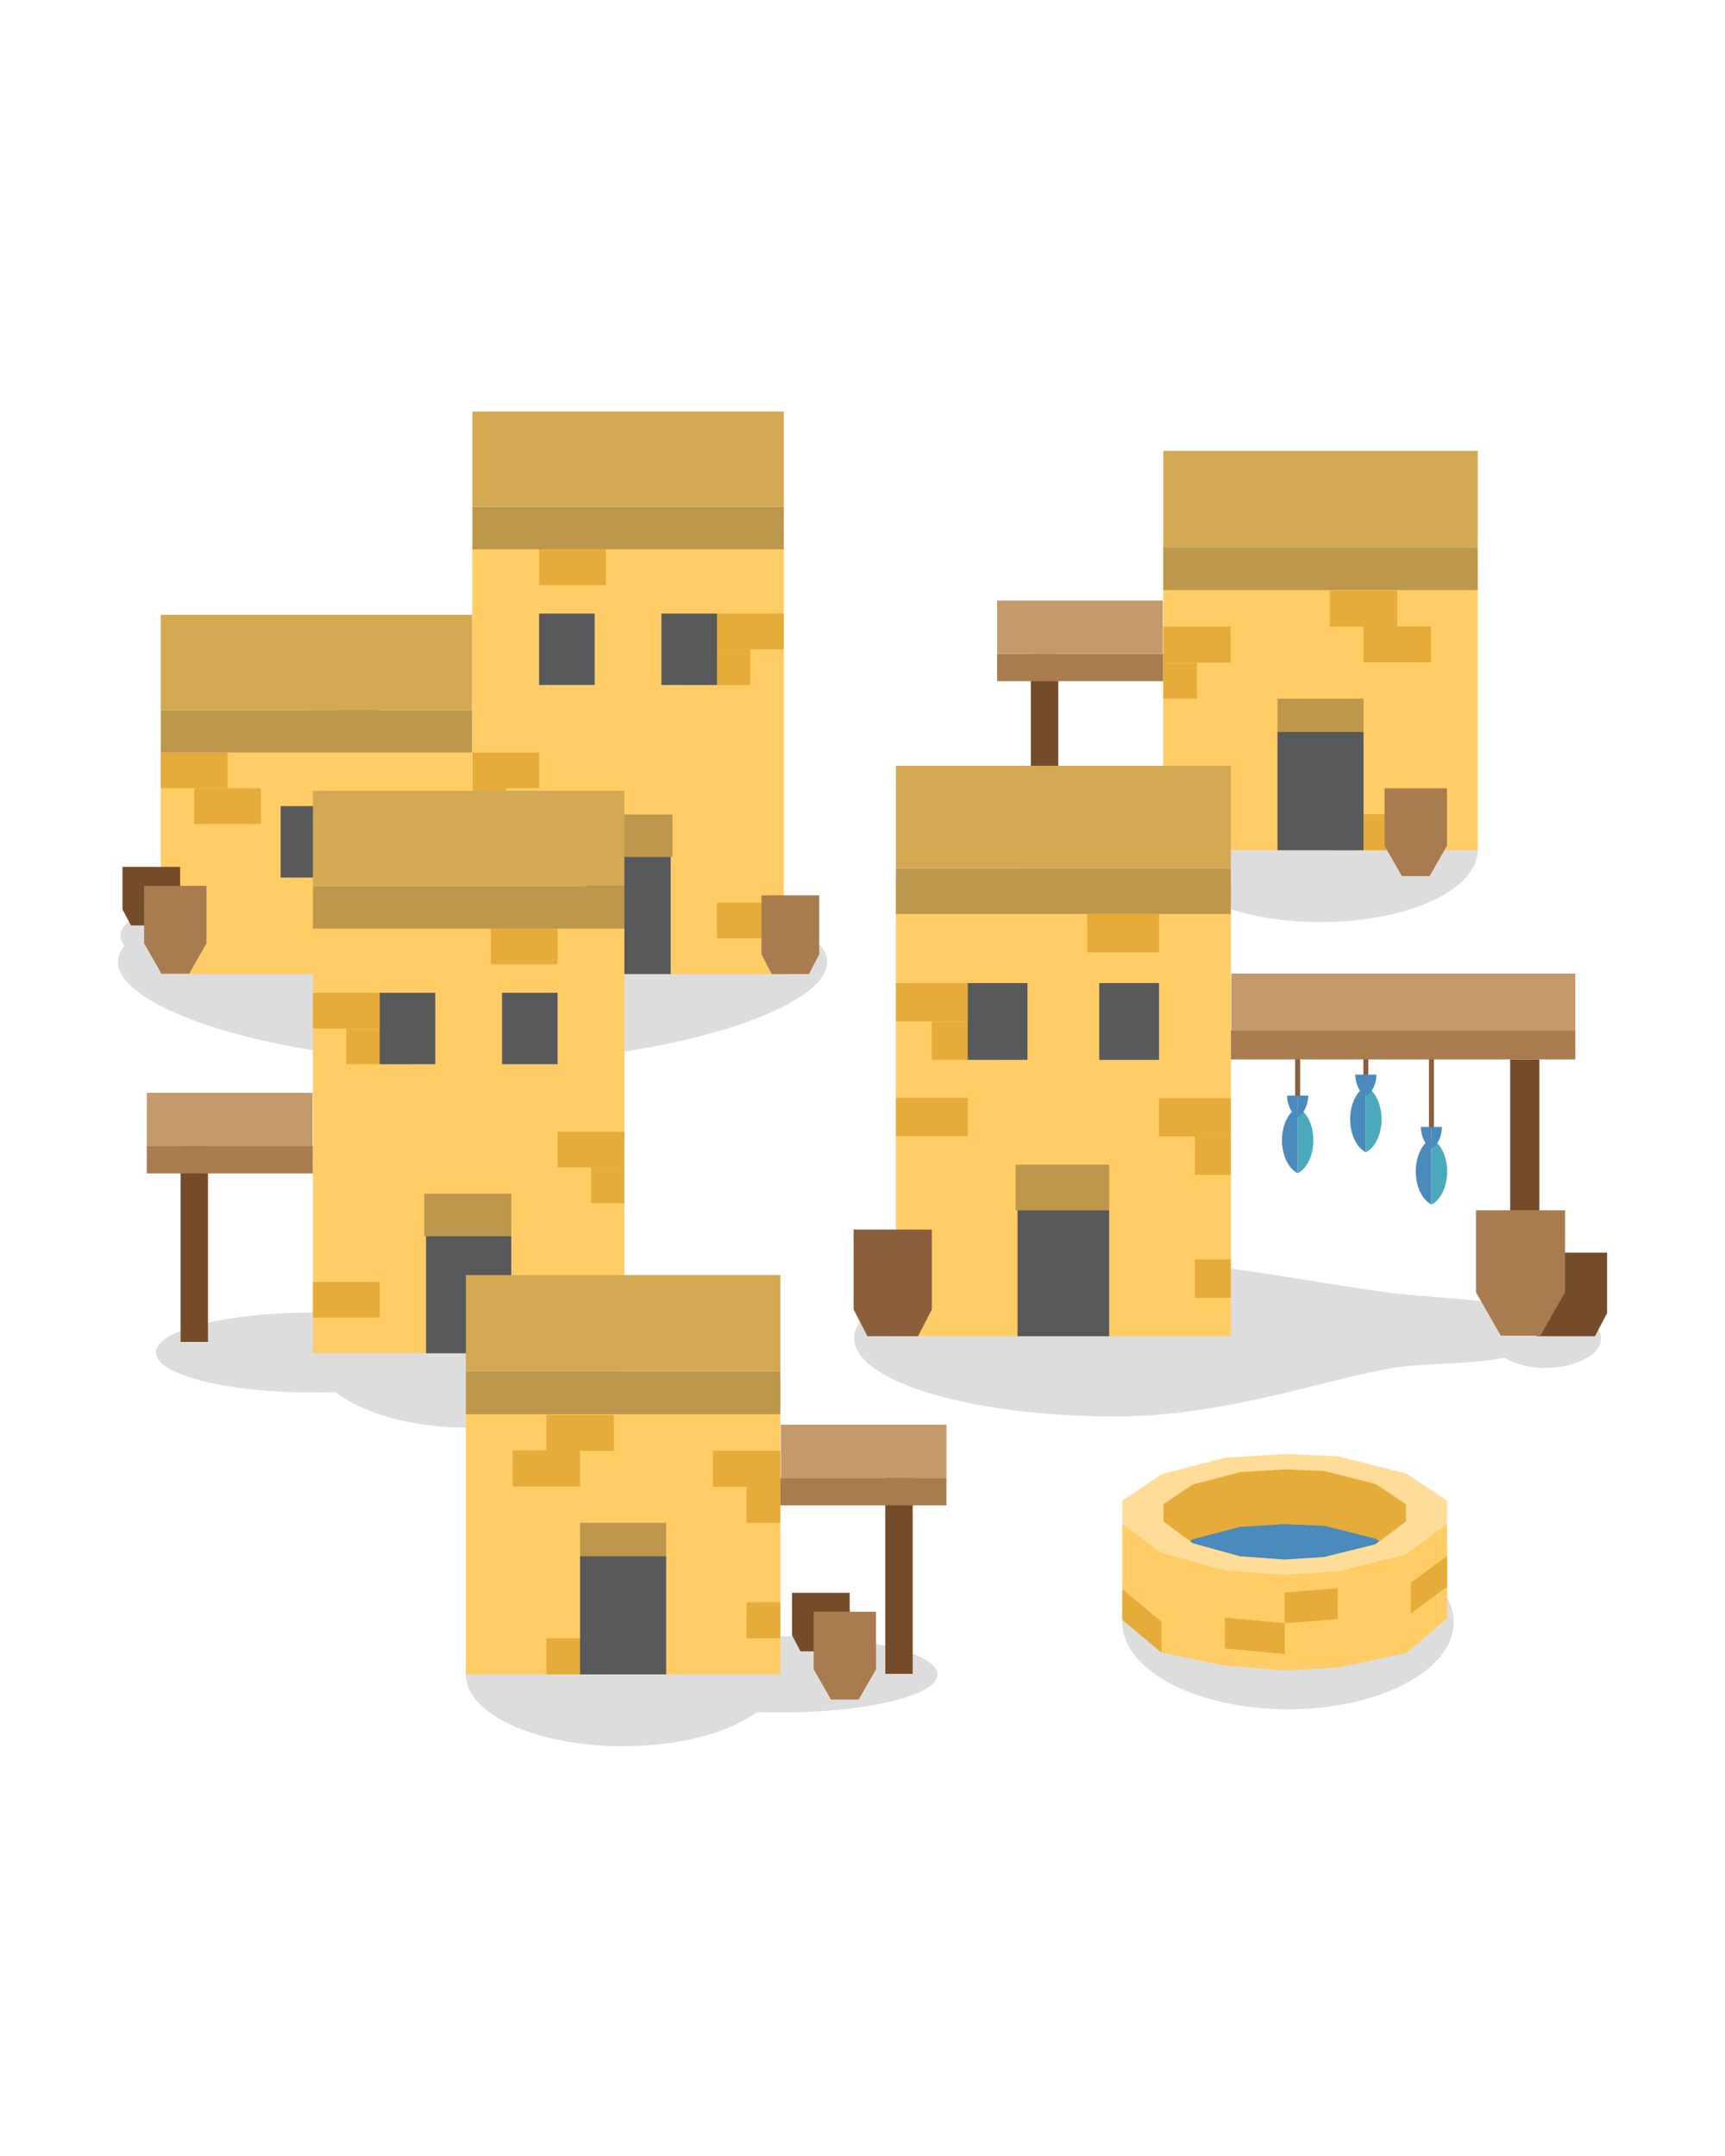 <svg viewBox="0 0 512 640" xmlns="http://www.w3.org/2000/svg" xmlns:xlink="http://www.w3.org/1999/xlink"><clipPath id="a"><path d="m417.29 451.7-9.12 6.72-15.11 3.75-11.74.76-13.23-.96-14.05-3.89-8.7-6.38v-5.19l8.7-5.84 14.05-3.68 13.23-.81 11.74.48 15.11 3.8 9.12 6.06z"/></clipPath><path d="m345.26 241.05c2.37 0 4.68 0 6.95.13 8.22-6.08 22.93-10.14 39.72-10.14 25.77 0 46.66 9.56 46.66 21.34s-20.89 21.35-46.66 21.35c-16.79 0-31.5-4.06-39.72-10.14-2.27.08-4.58.12-6.95.12-25.77 0-46.66-5.07-46.66-11.33s20.89-11.33 46.66-11.33z" fill="#231f20" opacity=".15"/><path d="m305.98 194.08h8.13v58.15h-8.13z" fill="#754c29"/><path d="m295.95 194.08h49.31v8.13h-49.31z" fill="#a97c50"/><path d="m345.26 165.18h93.33v87.2h-93.33z" fill="#fc6"/><path d="m345.26 162.45h93.33v12.72h-93.33z" fill="#bd974b"/><path d="m379.16 207.4h25.55v9.89h-25.55z" fill="#bd974b"/><path d="m394.7 175.35h20.01v10.7h-20.01z" fill="#e6ac39"/><path d="m345.26 186.01h20.01v10.7h-20.01z" fill="#e6ac39"/><path d="m404.7 185.92h20.01v10.7h-20.01z" fill="#e6ac39"/><path d="m394.7 241.69h20.01v10.7h-20.01z" fill="#e6ac39"/><path d="m345.26 230.99h10v10.7h-10z" fill="#e6ac39"/><path d="m345.26 196.7h10v10.7h-10z" fill="#e6ac39"/><path d="m379.16 217.29h25.55v35.1h-25.55z" fill="#58595b"/><path d="m345.26 133.85h93.33v28.6h-93.33z" fill="#d4a954" transform="matrix(-1 0 0 -1 783.86 296.3)"/><path d="m295.95 178.28h49.18v15.8h-49.18z" fill="#c49a6c" transform="matrix(-1 0 0 -1 641.08 372.35)"/><path d="m140.26 260.62c-34.1 0-64.41 3.84-83.65 9.8a31.36 31.36 0 0 0 -5-.38c-8.77 0-15.88 3.48-15.88 7.77a4.55 4.55 0 0 0 1.27 2.94 7.6 7.6 0 0 0 -2 4.83c0 13.79 47.12 29.87 105.26 29.87s105.27-16.08 105.27-29.87-47.13-24.96-105.27-24.96z" fill="#231f20" opacity=".15"/><path d="m140.2 162.71h92.43v126.43h-92.43z" fill="#fc6"/><path d="m140.2 150.48h92.43v12.59h-92.43z" fill="#bd974b"/><path d="m173.76 241.79h25.84v12.59h-25.84z" fill="#bd974b"/><g fill="#e6ac39"><path d="m212.81 182.14h19.82v10.59h-19.82z"/><path d="m202.9 192.74h19.82v10.59h-19.82z"/><path d="m140.2 223.4h19.82v10.59h-19.82z"/><path d="m212.81 267.95h19.82v10.59h-19.82z"/><path d="m160.01 163.07h19.82v10.59h-19.82z"/><path d="m140.2 267.95h9.91v10.59h-9.91z"/><path d="m140.2 234h9.91v10.59h-9.91z"/></g><path d="m160.01 182.14h16.49v21.19h-16.49z" fill="#58595b"/><path d="m173.76 254.38h25.3v34.76h-25.3z" fill="#58595b"/><path d="m196.32 182.14h16.49v21.19h-16.49z" fill="#58595b"/><path d="m140.2 122.16h92.43v28.32h-92.43z" fill="#d4a954"/><path d="m47.72 223.4h92.43v65.74h-92.43z" fill="#fc6"/><path d="m47.72 210.81h92.43v12.59h-92.43z" fill="#bd974b"/><path d="m47.72 223.4h19.82v10.59h-19.82z" fill="#e6ac39"/><path d="m57.63 234h19.82v10.59h-19.82z" fill="#e6ac39"/><path d="m97 265.78h19.82v10.59h-19.82z" fill="#e6ac39"/><path d="m83.3 239.3h16.49v21.19h-16.49z" fill="#58595b"/><path d="m100.61 197.21h11.71v13.6h-11.71z" fill="#754c29"/><path d="m91.54 201.82h9.07v8.99h-9.07z" fill="#a97c50"/><path d="m47.72 182.49h92.43v28.32h-92.43z" fill="#d4a954"/><path d="m50.95 274.71h-12.08l-2.52-4.79v-12.59h17.12v12.59z" fill="#754c29"/><path d="m240.13 289.14h-11.09l-3.02-5.86v-17.5h17.13v17.5z" fill="#a97c50"/><path d="m127.03 305.3h8.77l5.61-7.86v-20.67h-19.98v20.67z" fill="#754c29"/><path d="m141.49 305.3h7.16l4.47-7.83v-14.84h-16.1v14.84z" fill="#a97c50"/><path d="m56.15 289.03h-8.24l-5.14-9.01v-17.06h18.52v17.06z" fill="#a97c50"/><path d="m458.81 388.42a30.27 30.27 0 0 0 -5 .41c-8.65-3-30.17-3.72-40.23-4.95-20.64-2.5-55.13-10-82.57-10-42.8 0-77.5 10.43-77.5 23.3s34.7 23.29 77.5 23.29c32.68 0 61.9-11 82.57-14.41 8.15-1.35 24.27-1.13 32.9-3a24.36 24.36 0 0 0 12.29 3c9.07 0 16.42-4 16.42-8.81s-7.31-8.83-16.38-8.83z" fill="#231f20" opacity=".15"/><path d="m384.42 313.15h1.48v12.71h-1.48z" fill="#8b5e3c"/><path d="m404.66 311.56h1.48v12.71h-1.48z" fill="#8b5e3c"/><path d="m385.16 328.73c-2.7 1.32-4.66 5.2-4.66 9.77s2 8.45 4.66 9.77z" fill="#4b8abc"/><path d="m385.16 328.73v19.54c2.7-1.32 4.66-5.2 4.66-9.77s-1.96-8.45-4.66-9.77z" fill="#4ba9bc"/><path d="m382 325.23c.09 3 1.38 5.46 3.16 6.33v-6.33z" fill="#4b8abc"/><path d="m388.31 325.23c-.08 3-1.38 5.46-3.15 6.33v-6.33z" fill="#4b8abc"/><path d="m424.13 312.26h1.48v22.92h-1.48z" fill="#8b5e3c"/><path d="m424.87 338c-2.71 1.32-4.66 5.2-4.66 9.77s2 8.45 4.66 9.78z" fill="#4b8abc"/><path d="m424.87 338v19.55c2.7-1.33 4.66-5.2 4.66-9.78s-1.96-8.41-4.66-9.77z" fill="#4ba9bc"/><path d="m421.71 334.54c.09 3 1.38 5.46 3.16 6.34v-6.34z" fill="#4b8abc"/><path d="m428 334.54c-.08 3-1.38 5.46-3.15 6.34v-6.34z" fill="#4b8abc"/><path d="m405.4 322.5c-2.7 1.33-4.66 5.2-4.66 9.77s2 8.45 4.66 9.78z" fill="#4b8abc"/><path d="m405.4 322.5v19.55c2.71-1.33 4.66-5.2 4.66-9.78s-1.95-8.44-4.66-9.77z" fill="#4ba9bc"/><path d="m402.25 319c.08 3 1.38 5.47 3.15 6.34v-6.34z" fill="#4b8abc"/><path d="m408.56 319c-.09 3-1.38 5.47-3.16 6.34v-6.34z" fill="#4b8abc"/><path d="m448.23 314.48h8.66v82.01h-8.66z" fill="#754c29"/><path d="m365.32 305.82h102.25v8.66h-102.25z" fill="#a97c50"/><path d="m265.92 260.68h99.4v135.97h-99.4z" fill="#fc6"/><path d="m265.92 257.77h99.4v13.54h-99.4z" fill="#bd974b"/><path d="m301.44 345.73h27.79v13.54h-27.79z" fill="#bd974b"/><path d="m265.92 291.82h21.31v11.39h-21.31z" fill="#e6ac39"/><path d="m276.57 303.22h21.31v11.39h-21.31z" fill="#e6ac39"/><path d="m344.01 325.96h21.31v11.39h-21.31z" fill="#e6ac39"/><path d="m265.92 325.87h21.31v11.39h-21.31z" fill="#e6ac39"/><path d="m322.7 271.32h21.31v11.39h-21.31z" fill="#e6ac39"/><path d="m354.66 373.86h10.66v11.39h-10.66z" fill="#e6ac39"/><path d="m354.66 337.35h10.66v11.39h-10.66z" fill="#e6ac39"/><path d="m326.27 291.82h17.74v22.79h-17.74z" fill="#58595b"/><path d="m302.01 359.27h27.21v37.38h-27.21z" fill="#58595b"/><path d="m287.23 291.82h17.74v22.79h-17.74z" fill="#58595b"/><path d="m257.46 396.65h15.02l4.09-7.94v-23.72h-23.21v23.72z" fill="#8b5e3c"/><path d="m456.15 396.65h17.26l3.59-6.84v-17.97h-24.44v17.97z" fill="#754c29"/><path d="m445.44 396.49h11.75l7.35-12.86v-24.36h-26.44v24.36z" fill="#a97c50"/><path d="m265.92 227.32h99.4v30.46h-99.4z" fill="#d4a954"/><path d="m365.46 288.99h102.1v16.83h-102.1z" fill="#c49a6c"/><path d="m92.59 389.63c2.34 0 4.65.05 6.9.13 8.17-6.36 22.78-10.61 39.46-10.61 25.61 0 46.36 10 46.36 22.34s-20.75 22.33-46.31 22.33c-16.68 0-31.29-4.24-39.46-10.61-2.25.09-4.56.14-6.9.14-25.61 0-46.37-5.31-46.37-11.86s20.73-11.86 46.32-11.86z" fill="#231f20" opacity=".15"/><path d="m53.6 340.19h8.13v58.15h-8.13z" fill="#754c29"/><path d="m43.57 340.19h49.31v8.13h-49.31z" fill="#a97c50"/><path d="m43.57 324.39h49.18v15.8h-49.18z" fill="#c49a6c" transform="matrix(-1 0 0 -1 136.33 664.58)"/><path d="m92.89 275.28h92.43v126.43h-92.43z" fill="#fc6"/><path d="m92.89 263.05h92.43v12.59h-92.43z" fill="#bd974b"/><path d="m125.91 354.36h25.84v12.59h-25.84z" fill="#bd974b"/><path d="m92.89 294.71h19.82v10.59h-19.82z" fill="#e6ac39"/><path d="m102.79 305.3h19.82v10.59h-19.82z" fill="#e6ac39"/><path d="m165.5 335.97h19.82v10.59h-19.82z" fill="#e6ac39"/><path d="m92.89 380.52h19.82v10.59h-19.82z" fill="#e6ac39"/><path d="m145.68 275.64h19.82v10.59h-19.82z" fill="#e6ac39"/><path d="m175.41 380.52h9.91v10.59h-9.91z" fill="#e6ac39"/><path d="m175.41 346.57h9.91v10.59h-9.91z" fill="#e6ac39"/><path d="m149.01 294.71h16.49v21.19h-16.49z" fill="#58595b"/><path d="m126.45 366.95h25.3v34.76h-25.3z" fill="#58595b"/><path d="m112.7 294.71h16.49v21.19h-16.49z" fill="#58595b"/><path d="m92.89 234.73h92.43v28.32h-92.43z" fill="#d4a954"/><path d="m231.61 485.7q-3.54 0-7 .13c-8.22-6.09-22.93-10.14-39.72-10.14-25.77 0-46.66 9.55-46.66 21.34s20.89 21.34 46.66 21.34c16.79 0 31.5-4 39.72-10.14q3.41.13 7 .13c25.77 0 46.66-5.07 46.66-11.33s-20.89-11.33-46.66-11.33z" fill="#231f20" opacity=".15"/><path d="m262.77 438.72h8.13v58.15h-8.13z" fill="#754c29"/><path d="m231.61 438.72h49.31v8.13h-49.31z" fill="#a97c50"/><path d="m138.28 409.83h93.33v87.2h-93.33z" fill="#fc6"/><path d="m138.28 407.1h93.33v12.72h-93.33z" fill="#bd974b"/><path d="m172.17 452.05h25.55v9.89h-25.55z" fill="#bd974b"/><path d="m162.17 420h20.01v10.7h-20.01z" fill="#e6ac39"/><path d="m211.6 430.65h20.01v10.7h-20.01z" fill="#e6ac39"/><path d="m152.16 430.57h20.01v10.7h-20.01z" fill="#e6ac39"/><path d="m162.17 486.33h20.01v10.7h-20.01z" fill="#e6ac39"/><path d="m221.6 475.63h10v10.7h-10z" fill="#e6ac39"/><path d="m221.6 441.35h10v10.7h-10z" fill="#e6ac39"/><path d="m172.17 461.93h25.55v35.1h-25.55z" fill="#58595b"/><path d="m138.28 378.5h93.33v28.6h-93.33z" fill="#d4a954"/><path d="m231.74 422.92h49.18v15.8h-49.18z" fill="#c49a6c"/><ellipse cx="382.29" cy="481.54" fill="#231f20" opacity=".15" rx="49.19" ry="25.86"/><path d="m333.1 452.43v28l11.65 10.14 18.84 3.86 17.73 1.43 15.74-.84 20.24-4.27 12.23-10.32v-28z" fill="#fc6"/><path d="m429.53 452.43-12.23 9-20.24 5.03-15.74 1.02-17.73-1.29-18.84-5.21-11.65-8.55v-6.95l11.65-7.84 18.84-4.93 17.73-1.08 15.74.64 20.24 5.09 12.23 8.13z" fill="#fd9"/><path d="m417.29 451.7-9.12 6.72-15.11 3.75-11.74.76-13.23-.96-14.05-3.89-8.7-6.38v-5.19l8.7-5.84 14.05-3.68 13.23-.81 11.74.48 15.11 3.8 9.12 6.06z" fill="#e6ac39"/><g clip-path="url(#a)"><path d="m417.29 467.95-9.12 6.72-15.11 3.75-11.74.76-13.23-.96-14.05-3.89-8.7-6.38v-5.19l8.7-5.84 14.05-3.68 13.23-.81 11.74.48 15.11 3.8 9.12 6.06z" fill="#4b8abc"/></g><path d="m381.32 481.85 15.74-1.25v-9.14l-15.74 1.26z" fill="#e6ac39"/><path d="m418.74 478.96 10.79-7.97v-9.11l-10.79 7.96z" fill="#e6ac39"/><path d="m363.59 489.33 17.73 1.66v-9.14l-17.73-1.66z" fill="#e6ac39"/><path d="m333.1 480.86 11.65 9.71v-9.13l-11.65-9.71z" fill="#e6ac39"/><path d="m249.68 490.19h-12.08l-2.52-4.79v-12.59h17.12v12.59z" fill="#754c29"/><path d="m254.87 504.51h-8.23l-5.14-9.01v-17.06h18.52v17.06z" fill="#a97c50"/><path d="m424.32 260.07h-8.23l-5.14-9.01v-17.06h18.52v17.06z" fill="#a97c50"/></svg>